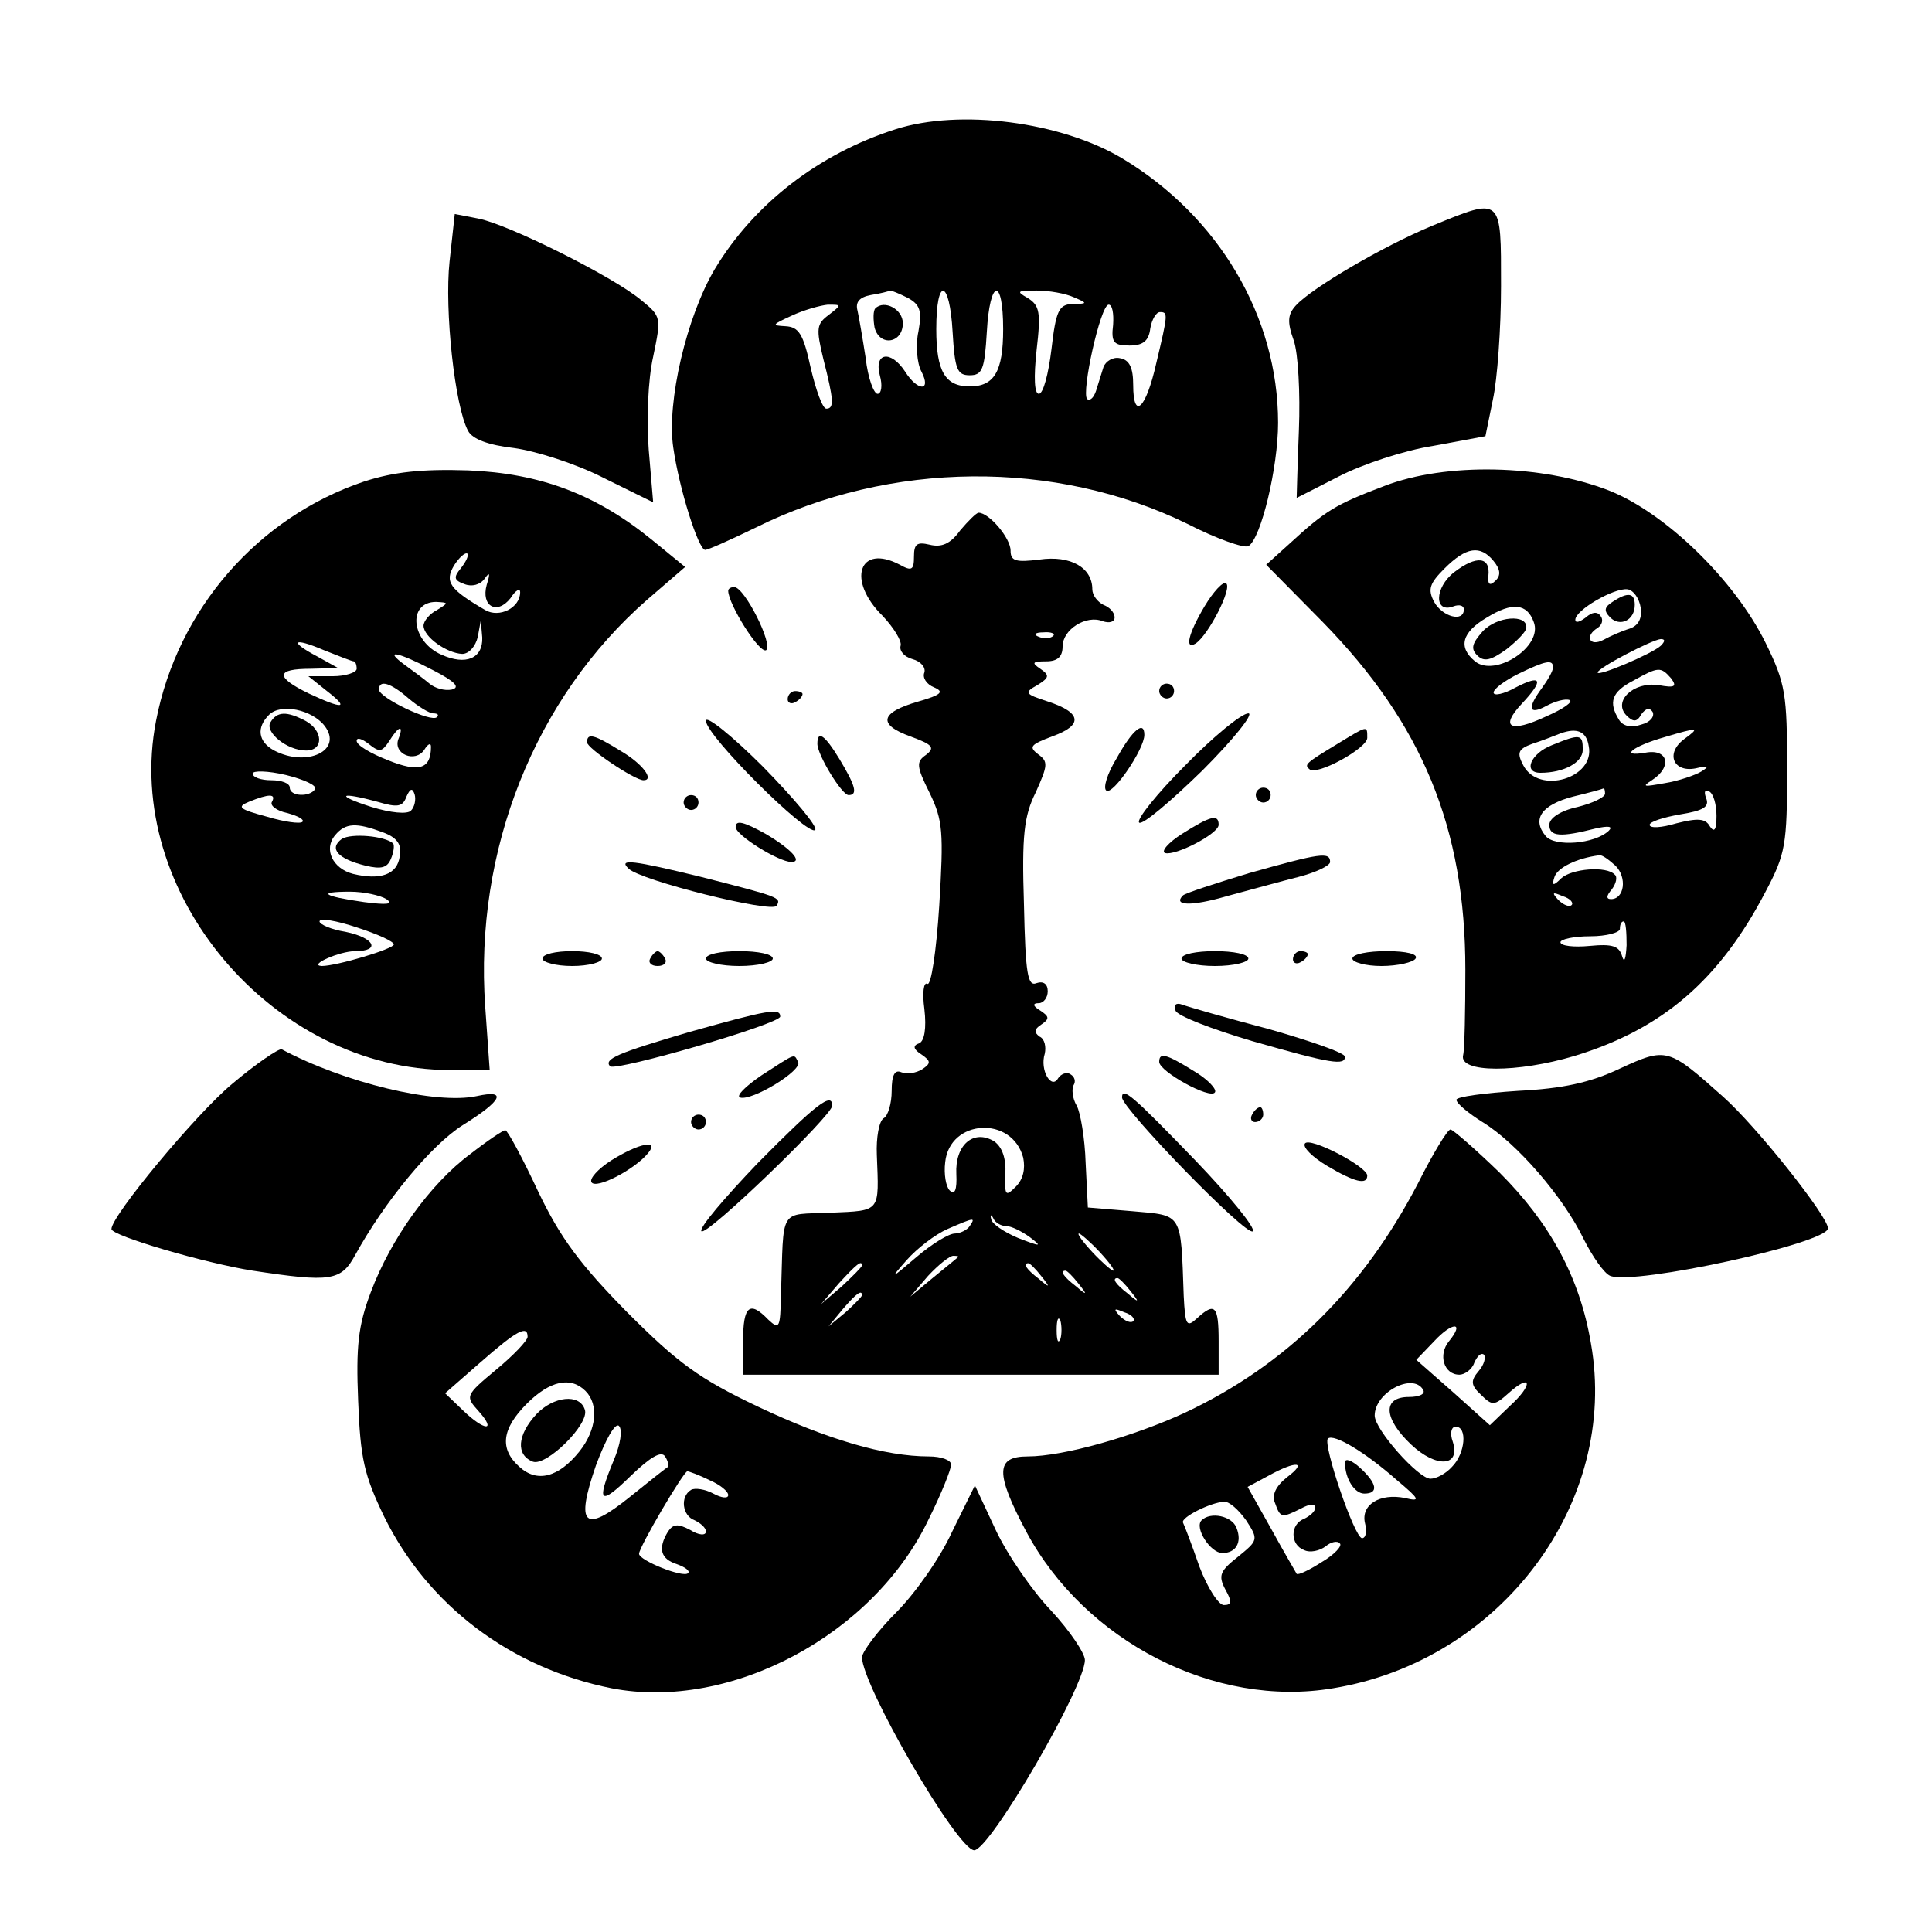 <?xml version="1.0" standalone="no"?>
<!DOCTYPE svg PUBLIC "-//W3C//DTD SVG 20010904//EN"
 "http://www.w3.org/TR/2001/REC-SVG-20010904/DTD/svg10.dtd">
<svg version="1.0" xmlns="http://www.w3.org/2000/svg"
 width="260pt" height="260pt" viewBox="0 0 260 260"
 preserveAspectRatio="xMidYMid meet">
<g transform="translate(0,260) scale(0.1,-0.1)"
fill="#000000" stroke="none">
<path d="M1205 2426 c-103 -33 -190 -100 -243 -188 -38 -64 -65 -179 -56 -240
8 -56 34 -138 43 -138 4 0 35 14 68 30 181 90 403 92 581 5 39 -20 76 -33 82
-30 17 10 40 106 40 166 0 143 -80 278 -210 356 -82 49 -218 67 -305 39z m17
-227 c16 -9 19 -17 14 -45 -4 -18 -2 -43 4 -54 14 -27 -5 -27 -22 0 -19 29
-42 26 -34 -5 4 -14 2 -25 -3 -25 -5 0 -13 21 -16 48 -4 26 -9 55 -11 64 -3
11 2 18 18 21 13 2 24 5 26 6 2 0 12 -4 24 -10z m60 -46 c3 -50 6 -58 23 -58
17 0 20 8 23 58 4 72 22 75 22 4 0 -57 -12 -77 -45 -77 -33 0 -45 20 -45 77 0
71 18 68 22 -4z m163 47 c19 -8 19 -9 -2 -9 -18 -1 -22 -9 -28 -61 -4 -33 -11
-60 -17 -60 -6 0 -7 22 -3 59 6 51 4 60 -12 70 -16 9 -14 10 12 10 17 0 39 -4
50 -9z m-330 -24 c-16 -12 -17 -18 -7 -59 14 -55 15 -67 4 -67 -5 0 -14 25
-21 55 -10 46 -16 55 -34 56 -19 1 -18 2 8 14 17 8 39 14 49 15 19 0 19 0 1
-14z m383 -13 c-3 -24 1 -28 22 -28 18 0 26 6 28 23 2 12 8 22 13 22 11 0 11
-2 -5 -69 -14 -62 -31 -77 -31 -29 0 23 -5 34 -18 36 -9 2 -19 -4 -22 -12 -3
-9 -7 -23 -10 -32 -3 -9 -8 -14 -12 -11 -8 9 18 127 29 127 5 0 7 -12 6 -27z"/>
<path d="M1178 2185 c-3 -3 -3 -15 -1 -26 7 -26 38 -21 38 6 0 19 -25 32 -37
20z"/>
<path d="M1927 2296 c-65 -27 -161 -83 -183 -107 -11 -12 -12 -22 -3 -47 6
-17 9 -71 7 -121 -2 -50 -3 -91 -3 -91 0 0 26 13 57 29 31 16 88 35 127 41
l70 13 10 49 c6 27 11 96 11 153 0 121 2 120 -93 81z"/>
<path d="M605 2248 c-7 -65 7 -195 25 -228 6 -11 27 -19 62 -23 29 -4 83 -21
120 -40 l67 -33 -6 71 c-3 40 -1 94 6 125 11 53 11 54 -16 76 -38 32 -181 103
-220 110 l-31 6 -7 -64z"/>
<path d="M490 1952 c-143 -48 -251 -172 -280 -322 -45 -231 157 -470 396 -470
l53 0 -6 85 c-15 211 67 416 218 548 l51 44 -44 36 c-76 62 -151 90 -248 94
-62 2 -100 -2 -140 -15z m130 -117 c-10 -12 -9 -16 5 -21 10 -4 21 -1 27 7 7
10 8 8 3 -8 -8 -29 14 -41 32 -18 7 11 13 14 13 8 0 -21 -28 -35 -47 -24 -48
28 -55 38 -42 60 7 11 15 18 18 16 2 -3 -2 -11 -9 -20z m-32 -56 c-10 -5 -18
-15 -18 -21 0 -15 31 -37 52 -38 9 0 18 10 21 23 l4 22 2 -23 c1 -28 -22 -38
-55 -23 -41 18 -46 71 -7 71 17 -1 17 -1 1 -11z m-112 -69 c2 0 4 -4 4 -10 0
-5 -15 -10 -32 -10 l-33 0 25 -20 c31 -24 22 -25 -25 -3 -45 22 -44 33 3 33
l37 1 -27 15 c-40 21 -34 27 8 9 20 -8 38 -15 40 -15z m107 -12 c29 -15 37
-23 25 -26 -10 -2 -23 2 -30 8 -7 6 -22 17 -33 25 -30 22 -10 18 38 -7z m-33
-38 c13 -11 28 -20 33 -20 6 0 8 -2 5 -5 -7 -8 -78 26 -78 37 0 14 16 9 40
-12z m-113 -37 c25 -33 -24 -56 -68 -33 -22 12 -24 31 -7 48 16 16 58 7 75
-15z m99 -18 c-7 -20 23 -32 35 -14 5 8 9 10 9 4 0 -30 -16 -35 -58 -18 -23 9
-42 20 -42 26 0 5 7 3 16 -4 15 -12 18 -11 28 4 13 21 20 22 12 2z m-112 -67
c-7 -11 -34 -10 -34 2 0 6 -11 10 -25 10 -14 0 -25 4 -25 9 0 4 20 4 45 -2 24
-6 42 -14 39 -19z m129 -29 c-5 -5 -27 -3 -53 5 -50 16 -43 21 8 7 27 -8 34
-7 39 7 5 11 8 12 11 3 2 -7 0 -17 -5 -22z m-187 12 c-3 -5 6 -12 20 -15 15
-4 24 -9 21 -12 -3 -3 -25 0 -48 7 -37 10 -41 13 -24 20 27 11 37 11 31 0z
m149 -41 c19 -7 26 -16 23 -32 -3 -25 -26 -33 -63 -24 -27 7 -40 33 -24 52 14
17 29 17 64 4z m5 -90 c10 -7 1 -8 -30 -4 -56 8 -64 14 -19 14 19 0 41 -5 49
-10z m10 -61 c0 -6 -77 -29 -97 -29 -19 1 24 20 45 20 35 0 26 18 -13 26 -19
3 -35 10 -35 14 0 5 23 1 50 -8 28 -9 50 -19 50 -23z"/>
<path d="M364 1628 c-8 -13 22 -38 48 -38 24 0 23 27 -1 40 -25 13 -38 13 -47
-2z"/>
<path d="M460 1471 c-18 -13 -5 -27 32 -36 21 -5 29 -3 34 9 4 9 5 19 3 21
-11 10 -56 14 -69 6z"/>
<path d="M1863 1946 c-66 -25 -79 -33 -128 -78 l-31 -28 76 -77 c134 -137 192
-277 192 -468 0 -55 -1 -107 -3 -115 -6 -24 73 -24 150 -1 118 36 195 102 257
221 27 51 29 63 29 165 0 101 -2 115 -29 170 -42 85 -135 175 -211 205 -90 35
-219 38 -302 6z m147 -101 c9 -11 10 -19 3 -26 -8 -8 -11 -6 -10 6 3 26 -16
28 -46 5 -27 -21 -27 -56 -1 -46 8 3 14 1 14 -4 0 -18 -29 -10 -40 10 -9 17
-6 25 14 45 29 29 48 32 66 10z m198 -63 c2 -14 -3 -24 -15 -28 -10 -3 -26
-10 -35 -15 -19 -10 -26 5 -8 16 6 4 8 11 4 16 -4 6 -11 6 -20 -2 -8 -6 -14
-8 -14 -3 0 13 52 43 70 41 8 -1 16 -12 18 -25z m-144 -19 c13 -33 -52 -75
-79 -53 -23 19 -18 39 16 59 34 21 54 19 63 -6z m171 -32 c-12 -11 -85 -42
-85 -36 0 6 73 44 85 45 6 0 6 -3 0 -9z m-145 -29 c0 -5 -7 -17 -15 -28 -20
-27 -18 -37 6 -24 11 6 25 10 31 8 6 -2 -8 -12 -31 -22 -49 -23 -63 -15 -33
17 30 32 27 40 -8 22 -16 -9 -30 -12 -30 -7 0 5 15 16 33 25 37 18 47 20 47 9z
m159 -15 c8 -11 5 -13 -17 -9 -34 5 -62 -22 -43 -41 9 -9 14 -9 20 2 6 8 11 9
15 3 3 -6 -3 -14 -15 -17 -14 -5 -25 -2 -30 6 -15 24 -10 38 19 53 34 19 37
19 51 3z m-111 -91 c9 -43 -67 -66 -88 -26 -9 17 -7 22 12 29 13 4 30 11 38
14 22 8 35 3 38 -17z m128 9 c-25 -19 -14 -45 16 -39 17 4 19 3 8 -4 -8 -5
-31 -13 -50 -16 -28 -5 -31 -5 -17 4 28 18 22 43 -9 37 -36 -6 -16 9 26 21 47
14 48 13 26 -3z m-106 -73 c0 -5 -17 -13 -37 -18 -23 -5 -38 -15 -38 -24 0
-16 15 -17 62 -5 18 4 24 3 18 -3 -19 -18 -73 -22 -85 -7 -19 23 -5 42 37 53
21 5 39 10 41 11 1 1 2 -3 2 -7z m150 -30 c0 -19 -3 -23 -9 -14 -6 11 -17 11
-45 4 -20 -6 -36 -7 -36 -2 0 4 18 10 41 14 31 5 40 10 35 22 -3 8 -2 12 4 9
6 -3 10 -18 10 -33z m-136 -67 c16 -16 12 -45 -6 -45 -7 0 -6 5 1 13 6 8 8 17
4 20 -11 12 -58 8 -72 -5 -11 -11 -13 -10 -9 2 4 12 29 25 60 29 4 1 13 -6 22
-14z m-59 -53 c-3 -3 -11 0 -18 7 -9 10 -8 11 6 5 10 -3 15 -9 12 -12z m74
-54 c-1 -18 -3 -25 -6 -15 -4 14 -13 17 -44 14 -21 -2 -39 0 -39 5 0 4 18 8
40 8 22 0 40 5 40 10 0 6 2 10 5 10 3 0 4 -15 4 -32z"/>
<path d="M2170 1790 c-11 -7 -12 -12 -3 -21 13 -13 33 -4 33 17 0 16 -9 18
-30 4z"/>
<path d="M1995 1750 c-14 -16 -16 -23 -7 -32 9 -9 18 -7 39 8 14 11 27 24 27
29 2 19 -40 16 -59 -5z"/>
<path d="M2088 1597 c-28 -11 -39 -37 -15 -37 32 0 57 14 57 31 0 21 -3 22
-42 6z"/>
<path d="M1292 1886 c-13 -18 -25 -23 -41 -19 -17 4 -21 1 -21 -16 0 -18 -3
-20 -19 -11 -55 29 -72 -21 -23 -69 15 -16 26 -34 24 -40 -2 -7 5 -15 16 -18
11 -3 18 -11 16 -18 -3 -7 3 -16 13 -20 14 -6 10 -10 -21 -19 -52 -15 -55 -31
-11 -47 30 -11 34 -15 21 -25 -13 -9 -13 -15 5 -51 18 -37 19 -53 13 -152 -4
-62 -11 -108 -16 -105 -5 3 -7 -12 -4 -34 3 -26 0 -43 -7 -46 -9 -3 -8 -8 3
-15 13 -9 13 -12 1 -20 -8 -5 -20 -7 -28 -4 -9 4 -13 -4 -13 -25 0 -17 -5 -34
-11 -37 -6 -4 -10 -26 -9 -49 3 -78 6 -75 -62 -78 -71 -3 -63 9 -67 -111 -1
-44 -2 -47 -17 -33 -25 26 -34 19 -34 -29 l0 -45 320 0 320 0 0 45 c0 48 -5
53 -29 31 -14 -13 -16 -10 -18 30 -4 113 -1 108 -69 114 l-60 5 -3 60 c-1 33
-7 68 -12 77 -6 10 -7 23 -4 28 3 5 1 11 -4 14 -5 4 -13 1 -17 -5 -9 -16 -25
11 -18 33 2 9 0 20 -7 23 -8 6 -7 10 2 16 12 8 11 11 -1 19 -10 6 -11 10 -2
10 6 0 12 7 12 16 0 10 -6 14 -15 11 -12 -5 -15 12 -17 106 -3 93 0 119 16
151 16 36 17 41 3 51 -13 10 -10 13 19 24 42 15 40 32 -6 47 -31 10 -32 12
-14 22 16 10 17 13 4 22 -12 8 -11 10 8 10 15 0 22 6 22 20 0 23 32 43 54 34
9 -3 16 -1 16 5 0 7 -7 14 -15 17 -8 4 -15 13 -15 21 0 29 -29 46 -71 40 -32
-4 -39 -2 -39 12 0 17 -29 51 -43 51 -3 0 -14 -11 -25 -24z m125 -142 c-3 -3
-12 -4 -19 -1 -8 3 -5 6 6 6 11 1 17 -2 13 -5z m-40 -702 c3 -15 0 -29 -10
-39 -14 -14 -15 -12 -14 17 1 21 -4 36 -15 44 -28 17 -53 -5 -51 -44 1 -21 -2
-29 -9 -22 -5 5 -8 22 -6 38 6 58 90 63 105 6z m-23 -92 c7 0 21 -7 32 -15 17
-13 15 -13 -16 -1 -19 8 -35 19 -36 25 -2 7 0 7 3 1 2 -5 10 -10 17 -10z m-49
0 c-3 -5 -13 -10 -20 -10 -8 0 -31 -14 -52 -32 -35 -30 -36 -30 -13 -4 14 16
39 35 55 42 37 16 38 16 30 4z m175 -35 c13 -14 21 -25 18 -25 -2 0 -15 11
-28 25 -13 14 -21 25 -18 25 2 0 15 -11 28 -25z m-191 -7 c-2 -2 -17 -14 -34
-28 l-30 -25 24 28 c14 15 29 27 34 27 6 0 8 -1 6 -2z m-129 -11 c0 -2 -12
-14 -27 -28 l-28 -24 24 28 c23 25 31 32 31 24z m241 -14 c13 -16 12 -17 -3
-4 -17 13 -22 21 -14 21 2 0 10 -8 17 -17z m50 -10 c13 -16 12 -17 -3 -4 -17
13 -22 21 -14 21 2 0 10 -8 17 -17z m70 -10 c13 -16 12 -17 -3 -4 -17 13 -22
21 -14 21 2 0 10 -8 17 -17z m-361 -6 c0 -2 -10 -12 -22 -23 l-23 -19 19 23
c18 21 26 27 26 19z m365 -35 c-3 -3 -11 0 -18 7 -9 10 -8 11 6 5 10 -3 15 -9
12 -12z m-98 -24 c-3 -7 -5 -2 -5 12 0 14 2 19 5 13 2 -7 2 -19 0 -25z"/>
<path d="M1621 1784 c-22 -37 -27 -59 -12 -50 17 11 50 75 41 81 -4 3 -17 -11
-29 -31z"/>
<path d="M980 1805 c0 -18 42 -85 51 -80 10 7 -29 85 -43 85 -4 0 -8 -2 -8 -5z"/>
<path d="M1560 1670 c0 -5 5 -10 10 -10 6 0 10 5 10 10 0 6 -4 10 -10 10 -5 0
-10 -4 -10 -10z"/>
<path d="M1060 1659 c0 -5 5 -7 10 -4 6 3 10 8 10 11 0 2 -4 4 -10 4 -5 0 -10
-5 -10 -11z"/>
<path d="M950 1630 c0 -20 137 -156 147 -147 4 4 -28 42 -70 85 -42 42 -77 70
-77 62z"/>
<path d="M1595 1570 c-38 -38 -66 -73 -62 -77 4 -4 42 28 85 70 42 42 70 77
62 77 -9 0 -47 -31 -85 -70z"/>
<path d="M1503 1580 c-13 -21 -19 -41 -14 -44 9 -6 51 56 51 75 0 20 -16 7
-37 -31z"/>
<path d="M1800 1599 c-43 -26 -45 -28 -38 -34 9 -10 78 28 78 42 0 17 1 17
-40 -8z"/>
<path d="M790 1601 c0 -8 64 -51 76 -51 15 0 -1 22 -30 39 -37 23 -46 25 -46
12z"/>
<path d="M1100 1599 c0 -15 33 -69 42 -69 13 0 9 13 -12 48 -20 33 -30 40 -30
21z"/>
<path d="M1690 1530 c0 -5 5 -10 10 -10 6 0 10 5 10 10 0 6 -4 10 -10 10 -5 0
-10 -4 -10 -10z"/>
<path d="M920 1520 c0 -5 5 -10 10 -10 6 0 10 5 10 10 0 6 -4 10 -10 10 -5 0
-10 -4 -10 -10z"/>
<path d="M990 1487 c0 -11 58 -47 75 -47 16 0 -1 18 -35 38 -29 16 -40 19 -40
9z"/>
<path d="M1591 1478 c-19 -12 -29 -24 -23 -26 14 -4 72 26 72 38 0 15 -11 12
-49 -12z"/>
<path d="M1681 1425 c-46 -14 -86 -27 -89 -30 -14 -14 11 -15 59 -1 30 8 73
20 97 26 23 6 42 15 42 20 0 14 -13 12 -109 -15z"/>
<path d="M846 1431 c16 -16 193 -60 199 -50 7 11 4 12 -102 39 -90 22 -112 25
-97 11z"/>
<path d="M730 1310 c0 -5 18 -10 40 -10 22 0 40 5 40 10 0 6 -18 10 -40 10
-22 0 -40 -4 -40 -10z"/>
<path d="M875 1310 c-3 -5 1 -10 10 -10 9 0 13 5 10 10 -3 6 -8 10 -10 10 -2
0 -7 -4 -10 -10z"/>
<path d="M950 1310 c0 -5 20 -10 45 -10 25 0 45 5 45 10 0 6 -20 10 -45 10
-25 0 -45 -4 -45 -10z"/>
<path d="M1590 1310 c0 -5 20 -10 45 -10 25 0 45 5 45 10 0 6 -20 10 -45 10
-25 0 -45 -4 -45 -10z"/>
<path d="M1740 1309 c0 -5 5 -7 10 -4 6 3 10 8 10 11 0 2 -4 4 -10 4 -5 0 -10
-5 -10 -11z"/>
<path d="M1820 1310 c0 -5 18 -10 39 -10 22 0 43 5 46 10 4 6 -12 10 -39 10
-25 0 -46 -4 -46 -10z"/>
<path d="M1582 1240 c2 -7 49 -25 103 -41 108 -31 125 -33 125 -21 0 5 -46 21
-102 37 -57 15 -109 30 -117 33 -8 3 -12 0 -9 -8z"/>
<path d="M927 1211 c-95 -28 -115 -36 -106 -46 8 -7 229 57 229 67 0 12 -16 9
-123 -21z"/>
<path d="M312 1141 c-48 -40 -162 -177 -162 -195 0 -9 126 -46 190 -56 105
-16 119 -14 138 21 39 71 102 148 145 175 53 33 60 48 19 39 -55 -12 -179 18
-263 63 -4 1 -34 -19 -67 -47z"/>
<path d="M2180 1162 c-40 -19 -77 -27 -137 -30 -46 -3 -83 -8 -83 -12 0 -5 16
-18 35 -30 46 -28 109 -101 136 -157 12 -24 28 -47 36 -50 32 -13 293 44 293
64 0 16 -96 137 -141 177 -74 66 -76 67 -139 38z"/>
<path d="M1025 1153 c-22 -15 -35 -28 -29 -30 16 -5 85 37 78 48 -6 11 -1 13
-49 -18z"/>
<path d="M1560 1171 c0 -13 69 -51 75 -41 3 4 -10 18 -29 29 -37 23 -46 25
-46 12z"/>
<path d="M1510 1123 c1 -16 168 -188 176 -180 4 4 -30 46 -77 95 -85 88 -99
100 -99 85z"/>
<path d="M1020 1035 c-45 -47 -80 -88 -76 -92 7 -7 176 156 176 169 0 19 -22
2 -100 -77z"/>
<path d="M1685 1100 c-3 -5 -1 -10 4 -10 6 0 11 5 11 10 0 6 -2 10 -4 10 -3 0
-8 -4 -11 -10z"/>
<path d="M930 1090 c0 -5 5 -10 10 -10 6 0 10 5 10 10 0 6 -4 10 -10 10 -5 0
-10 -4 -10 -10z"/>
<path d="M633 1047 c-54 -40 -107 -114 -134 -186 -17 -45 -20 -73 -17 -146 3
-78 8 -100 35 -156 59 -120 171 -204 306 -231 160 -31 353 72 427 228 17 34
30 67 30 73 0 6 -13 11 -30 11 -59 0 -137 23 -230 67 -80 38 -108 59 -176 127
-63 64 -90 100 -120 163 -21 45 -41 82 -44 82 -3 0 -24 -14 -47 -32z m77 -246
c0 -5 -19 -25 -42 -44 -42 -35 -42 -36 -24 -56 25 -28 8 -27 -21 1 l-24 23 48
42 c49 43 63 50 63 34z m78 -73 c18 -18 15 -52 -8 -81 -28 -35 -57 -43 -81
-21 -27 24 -24 51 10 85 31 31 59 37 79 17z m38 -93 c-24 -58 -19 -62 23 -21
26 25 41 34 46 26 4 -6 5 -12 4 -14 -2 -1 -26 -20 -52 -41 -61 -49 -73 -38
-45 43 13 35 26 58 31 53 5 -5 2 -25 -7 -46z m129 -27 c14 -6 25 -15 25 -20 0
-5 -9 -4 -20 2 -11 6 -25 8 -30 5 -15 -9 -12 -35 5 -41 8 -4 15 -10 15 -15 0
-6 -10 -5 -21 2 -17 9 -23 8 -30 -2 -14 -23 -10 -37 12 -44 11 -4 18 -9 15
-12 -6 -7 -66 17 -66 26 0 9 60 111 65 111 2 0 16 -5 30 -12z"/>
<path d="M722 697 c-26 -28 -28 -55 -5 -64 18 -7 77 51 70 70 -7 22 -42 18
-65 -6z"/>
<path d="M1908 1007 c-74 -142 -177 -244 -313 -308 -69 -32 -164 -59 -212 -59
-43 0 -44 -22 -2 -101 79 -148 254 -238 413 -211 226 37 385 250 347 464 -15
89 -55 162 -123 230 -33 32 -63 58 -66 58 -4 0 -24 -33 -44 -73z m42 -212
c-15 -18 -7 -45 14 -45 7 0 17 7 20 16 4 9 9 14 13 11 3 -4 0 -14 -7 -22 -11
-13 -11 -19 3 -32 15 -15 18 -15 37 2 31 28 34 12 2 -17 l-27 -26 -49 44 -50
44 24 25 c24 26 42 27 20 0z m-35 -65 c4 -6 -5 -10 -19 -10 -36 0 -34 -29 3
-64 34 -32 67 -30 56 4 -4 11 -2 20 4 20 16 0 13 -36 -5 -54 -8 -9 -21 -16
-29 -16 -16 0 -75 66 -75 85 0 31 51 58 65 35z m-35 -122 c31 -26 32 -29 11
-24 -34 7 -60 -9 -54 -34 3 -11 1 -20 -4 -20 -10 0 -53 126 -46 134 8 7 50
-18 93 -56z m-148 4 c-15 -12 -21 -24 -16 -35 7 -20 9 -20 35 -7 11 6 19 7 19
1 0 -5 -7 -11 -15 -15 -19 -7 -19 -35 0 -42 8 -4 21 -1 29 5 7 6 16 8 19 4 4
-3 -7 -15 -24 -25 -17 -11 -32 -18 -34 -16 -1 2 -17 29 -34 60 l-32 57 28 15
c38 21 53 19 25 -2z m-55 -58 c17 -26 16 -27 -11 -49 -24 -19 -27 -25 -17 -44
9 -16 9 -21 -2 -21 -7 0 -22 23 -33 52 -10 29 -20 55 -22 59 -3 7 37 27 55 28
7 1 20 -11 30 -25z"/>
<path d="M1810 632 c0 -22 13 -42 26 -42 20 0 17 14 -6 35 -11 10 -20 13 -20
7z"/>
<path d="M1617 554 c-10 -10 12 -44 28 -44 18 0 27 14 19 34 -6 16 -35 22 -47
10z"/>
<path d="M1756 1061 c-3 -5 10 -18 30 -30 37 -22 54 -26 54 -13 0 12 -78 53
-84 43z"/>
<path d="M822 1038 c-17 -11 -29 -24 -26 -29 6 -10 58 17 76 39 16 19 -12 14
-50 -10z"/>
<path d="M1281 538 c-16 -35 -50 -83 -75 -108 -25 -25 -45 -52 -46 -60 0 -38
128 -259 151 -260 21 0 149 220 149 256 0 9 -20 39 -45 66 -25 26 -59 75 -75
109 l-28 60 -31 -63z"/>
</g>
</svg>
